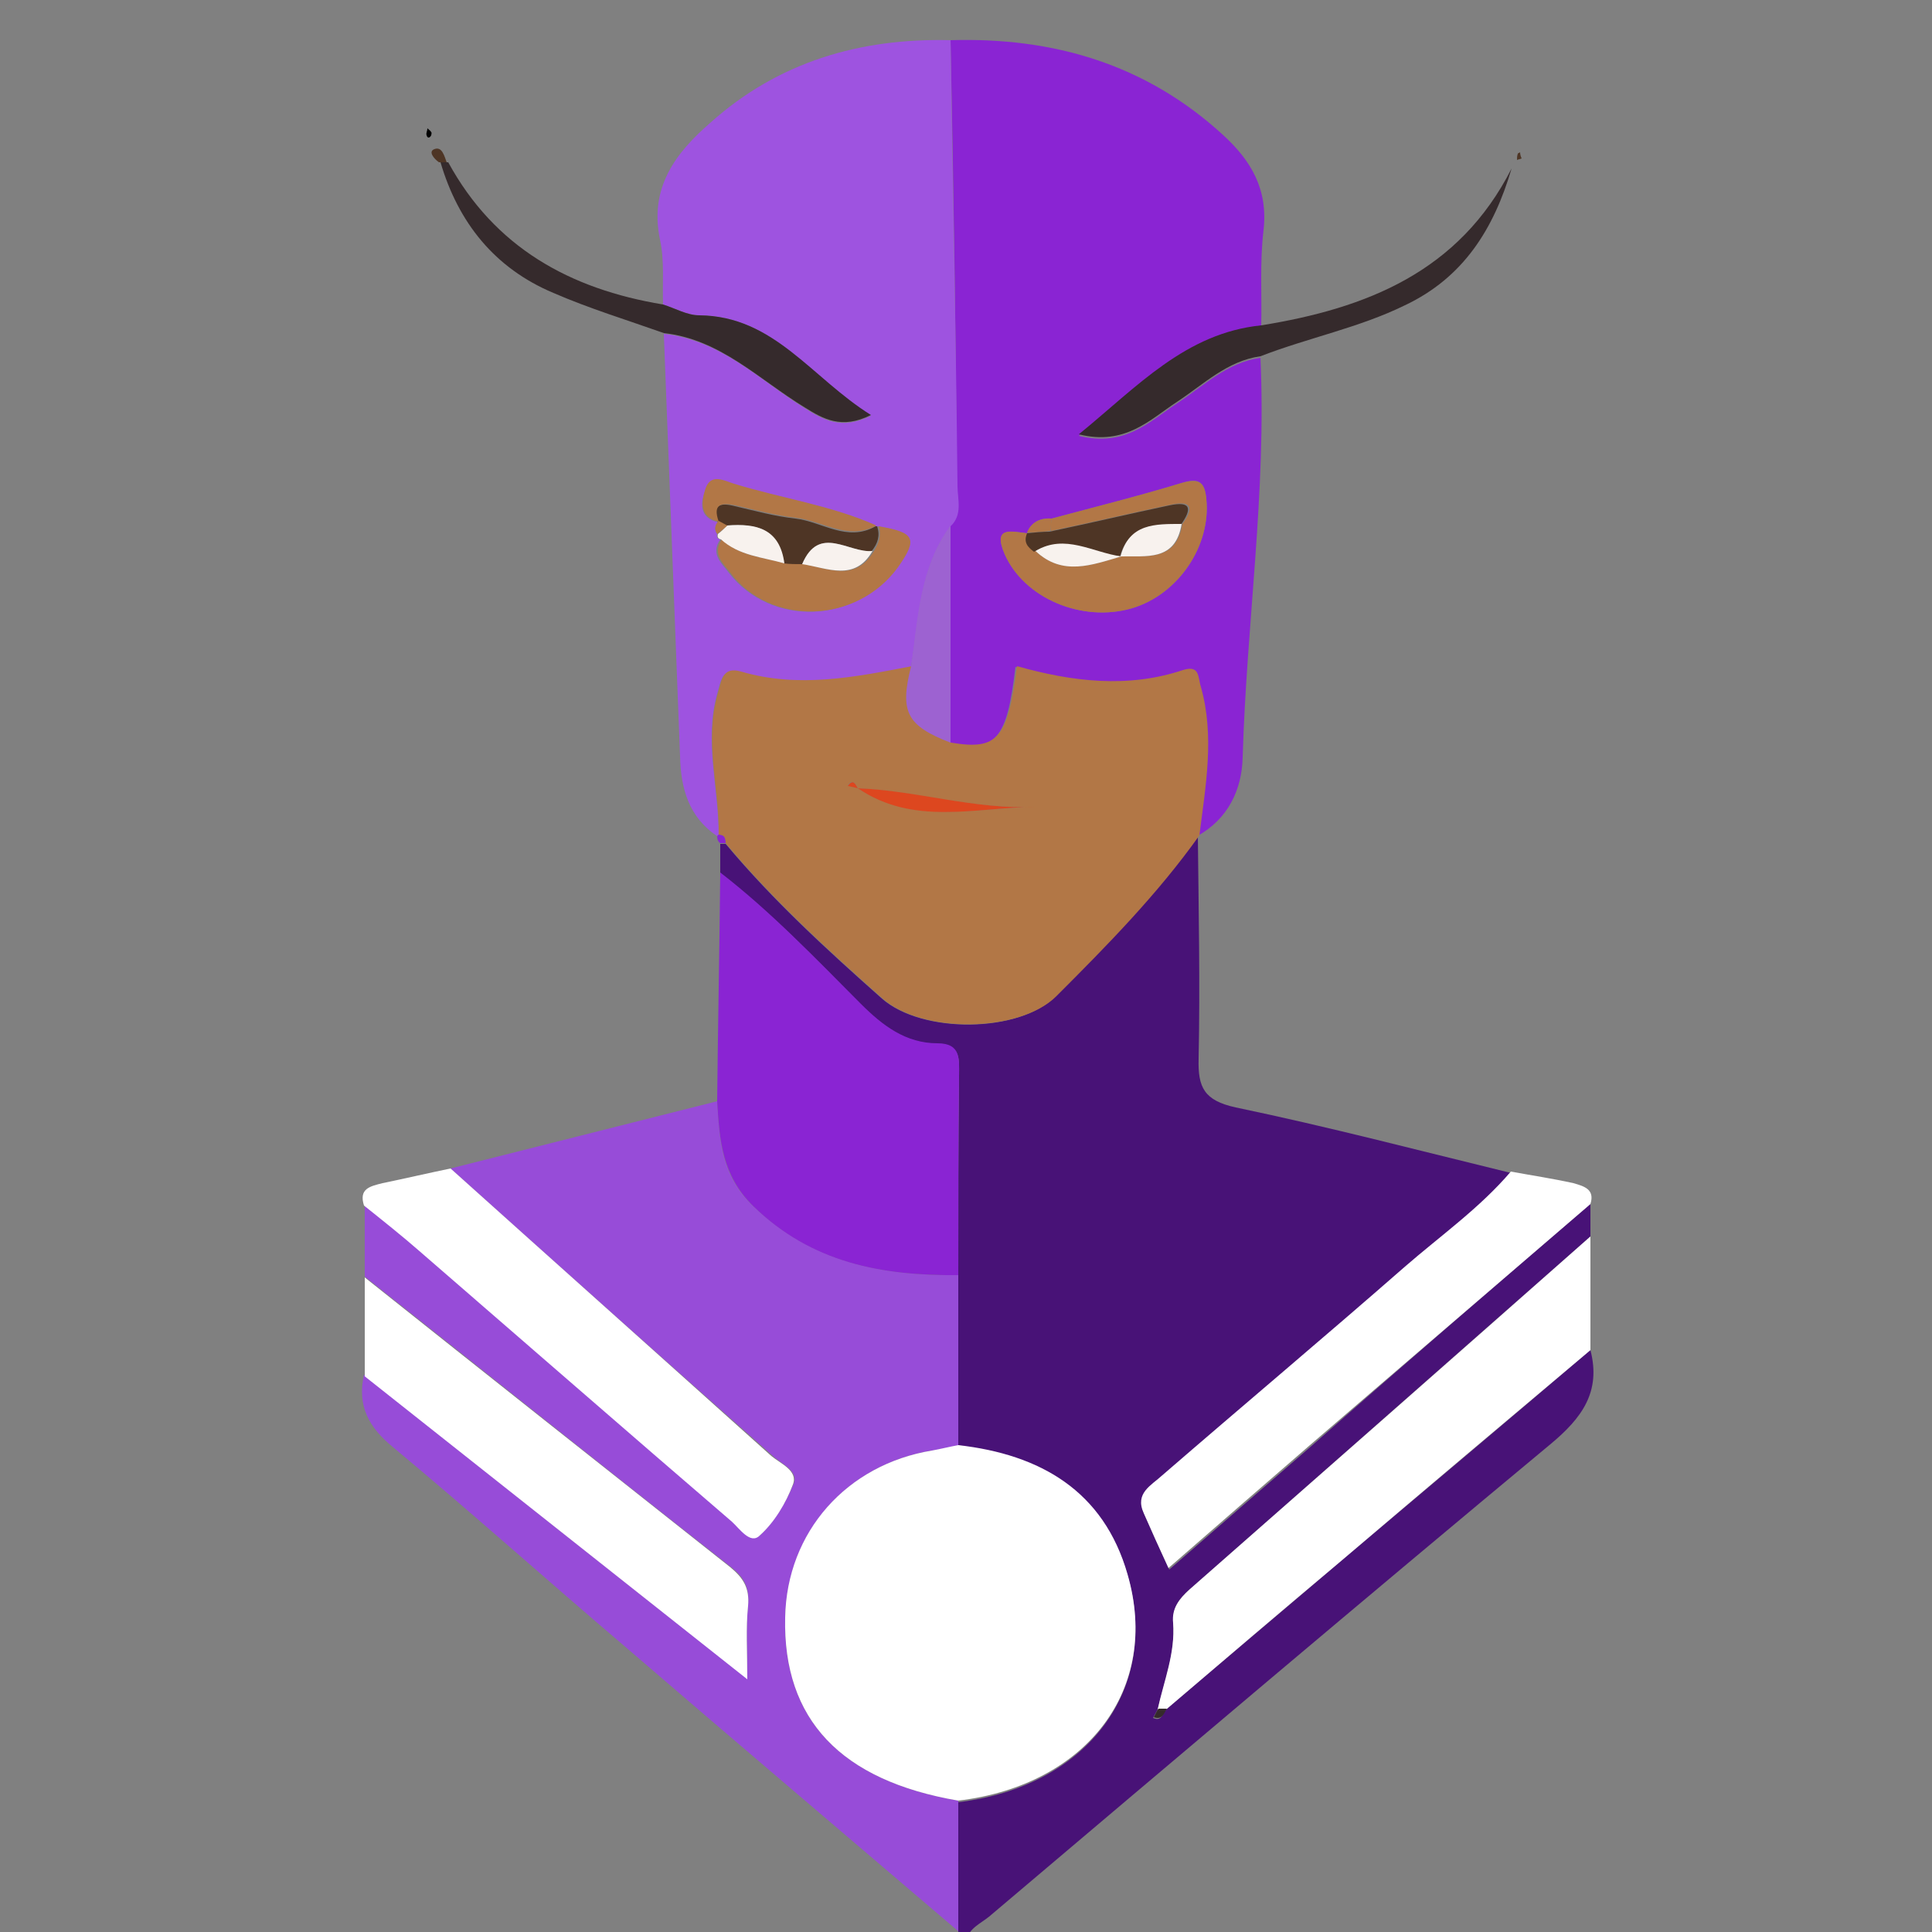 <?xml version="1.0" encoding="utf-8"?>
<!-- Generator: Adobe Illustrator 23.0.3, SVG Export Plug-In . SVG Version: 6.00 Build 0)  -->
<svg version="1.1" id="Layer_1" xmlns="http://www.w3.org/2000/svg" xmlns:xlink="http://www.w3.org/1999/xlink" x="0px" y="0px"
	 viewBox="0 0 250 250" style="enable-background:new 0 0 250 250;" xml:space="preserve">
<rect x="0" y="0" width="250" height="250" fill="#808080" stroke="none"/>
<style type="text/css">
	.st0{fill:none;}
	.st1{fill:#481277;}
	.st2{fill:#974CD8;}
	.st3{fill:#8A24D3;}
	.st4{fill:#9E53E0;}
	.st5{fill:#FFFFFF;}
	.st6{fill:#352A2C;}
	.st7{fill:#4E3525;}
	.st8{fill:#B27746;}
	.st9{fill:#9D62D1;}
	.st10{fill:#F8F2EE;}
	.st11{fill:#DD471F;}
</style>
<g>
	<g>
		<path class="st0" d="M124,251c-41,0-82,0-123,0C1,167.7,1,84.3,1,1c82,0,164,0,246-0.1c3.4,0,4.1,0.7,4.1,4.1
			c-0.1,80.7-0.1,161.3,0,242c0,3.4-0.7,4.1-4.1,4.1c-40.7-0.2-81.3-0.1-122-0.1c0.4-1.6,1.9-2.2,3-3.1
			c24.2-20.4,48.3-40.8,72.6-61.1c4.1-3.4,6.6-6.8,5.2-12.2c0-4.9,0-9.8,0-14.7c0-1.4,0-2.8,0-4.2c0.6-1.9-0.8-2.3-2.1-2.5
			c-2.7-0.6-5.4-1-8.1-1.5c-11.9-2.9-23.7-6-35.7-8.5c-4.1-0.9-4.9-2.5-4.8-6.3c0.2-9.6,0-19.3-0.1-28.9c4-2.2,5.8-6.1,5.9-10.2
			c0.4-17.2,3.1-34.4,2.3-51.7c6.1-2.5,12.7-3.7,18.7-6.6c7.5-3.6,11.5-9.9,13.8-17.7c-6.7,13.4-18.8,18.1-32.4,20.3
			c0.1-4.2-0.2-8.3,0.3-12.5c0.6-5.2-1.7-8.9-5.2-12.3c-10-9.2-21.9-12.7-35.3-12.3C111.3,4.9,100.7,8,91.8,15.9
			c-4.5,4-7.9,8.5-6.5,15.1c0.6,2.7,0.3,5.6,0.4,8.4C73.7,37.4,64,32,57.8,21c-0.3-0.8-0.6-2.1-1.5-1.8c-0.8,0.3-0.1,1.3,0.6,1.7
			c2.3,7.9,7,13.7,14.6,16.9c4.7,2,9.6,3.5,14.3,5.2c0.7,18.2,1.4,36.5,2.1,54.7c0.2,4.2,1.2,7.8,4.8,10.3c0,0.4,0.1,0.7,0.4,0.9
			c0,1.3,0,2.6,0,3.8c-0.1,9.9-0.3,19.7-0.4,29.6c-11.5,2.9-23,5.8-34.5,8.7c-2.9,0.7-5.8,1.3-8.7,2c-1.5,0.3-3,0.7-2.4,2.9
			c0,3.1,0,6.2,0,9.3c0,4.3,0,8.5,0,12.8c-0.9,4,0.6,6.7,3.8,9.4c10.1,8.4,19.9,17.1,29.9,25.7c14.4,12.3,28.8,24.6,43.2,36.9
			C124,250.3,124,250.7,124,251z M196.9,20.5c-0.1-0.3-0.2-0.5-0.3-0.8c-0.1,0.1-0.3,0.1-0.3,0.2c-0.1,0.2-0.1,0.5-0.1,0.8
			C196.4,20.6,196.6,20.6,196.9,20.5z M55.3,16.6c-0.1,0.3-0.2,0.6-0.1,0.9c0.1,0.5,0.4,0.5,0.6,0c0.1-0.1,0.1-0.3,0-0.4
			C55.7,16.9,55.5,16.8,55.3,16.6z"/>
		<path class="st1" d="M205.8,155.8c0,1.4,0,2.8,0,4.2c-17.3,15.2-34.6,30.5-51.9,45.7c-1.3,1.1-2.2,2.4-2.1,4.3
			c0.3,3.9-1.1,7.5-2,11.2c-0.2,0.4-0.4,0.7-0.6,1.1c1.1,0.5,1.2-0.5,1.7-1.1c7.5-6.4,15-12.7,22.5-19.1
			c10.8-9.1,21.6-18.2,32.4-27.4c1.4,5.4-1.1,8.8-5.2,12.2c-24.3,20.2-48.5,40.7-72.6,61.1c-1.1,0.9-2.6,1.5-3,3.1c-0.3,0-0.7,0-1,0
			c0-0.3,0-0.7,0-1c0-5.6,0-11.3,0-16.9c16.7-2,26.2-14.6,21.9-29.4c-3.1-10.8-11.3-15.5-21.9-16.7c0-7.3,0-14.6,0-22
			c0-8.6,0-17.3,0.1-25.9c0-2,0.3-4.1-2.8-4.1c-4.1,0-7.1-2.3-9.9-5.1c-5.8-5.9-11.6-11.9-18.2-17c0-1.3,0-2.6,0-3.8
			c0.2,0,0.5,0,0.7,0c6.1,7.3,13.1,13.7,20.2,20c5.2,4.6,17.8,4.5,22.5-0.3c6.5-6.6,13.1-13.3,18.5-20.8l-0.1,0
			c0.1,9.6,0.3,19.3,0.1,28.9c-0.1,3.7,0.7,5.4,4.8,6.3c12,2.5,23.8,5.6,35.7,8.5c-4.1,4.7-9.1,8.3-13.7,12.3c-10.4,9-21,18-31.4,27
			c-1.4,1.2-3.6,2.3-2.4,4.9c1,2.2,2,4.5,3.2,7.1c6.3-5.5,12.3-10.7,18.3-15.9C181.6,176.6,193.7,166.2,205.8,155.8z"/>
		<path class="st2" d="M124,233c0,5.6,0,11.3,0,16.9c-14.4-12.3-28.8-24.5-43.2-36.9c-10-8.5-19.8-17.3-29.9-25.7
			c-3.2-2.6-4.7-5.4-3.8-9.4C63.5,191,79.9,204,96.7,217.2c0-3.6-0.2-6.6,0.1-9.5c0.2-2.3-0.5-3.6-2.3-5
			c-15.8-12.4-31.5-25-47.3-37.5c0-3.1,0-6.2,0-9.3c2.4,2,4.9,4,7.3,6c13.4,11.6,26.9,23.3,40.3,34.9c1,0.9,2.4,3,3.6,1.8
			c1.9-1.8,3.3-4.2,4.3-6.6c0.7-1.7-1.7-2.6-2.8-3.7C86,176,72.1,163.6,58.3,151.2c11.5-2.9,23-5.8,34.5-8.7c0.3,5,0.5,9.6,4.7,13.6
			c7.6,7.3,16.7,9,26.5,8.9c0,7.3,0,14.6,0,22c-1.1,0.3-2.2,0.6-3.4,0.7c-11,1.8-18.7,10.5-19,21.6C101.3,222.5,108.8,230.4,124,233
			z"/>
		<path class="st3" d="M123,5.2c13.3-0.4,25.3,3.1,35.3,12.3c3.6,3.3,5.8,7,5.2,12.3c-0.5,4.1-0.2,8.3-0.3,12.5
			c-9.9,0.9-16,7.9-23.6,14.1c6,1.5,9.2-1.9,12.7-4.2c3.5-2.3,6.5-5.3,10.8-5.9c0.8,17.3-1.8,34.4-2.3,51.7c-0.1,4.2-1.9,8-5.9,10.2
			c0,0,0.1,0,0.1,0c0.8-6.4,2-12.8,0.2-19.2c-0.3-1.2-0.1-2.9-2.3-2.2c-7.2,2.4-14.4,1.5-21.5-0.5c-1.1,9.4-2.5,11-8.5,9.9
			c0-9.4,0-18.7,0-28.1c1.6-1.5,1-3.4,0.9-5.2C123.7,43.6,123.4,24.4,123,5.2z M136.1,67.1c-1.5-0.1-2.6,0.4-3.2,1.9
			c-1.9-0.2-4.5-1-2.9,2.7c2.5,5.7,10,8.9,16.5,7c6-1.8,10.2-8.1,9.6-14.1c-0.2-2.3-1-2.8-3.2-2.1C147.3,64.2,141.7,65.6,136.1,67.1
			z"/>
		<path class="st4" d="M123,5.2c0.3,19.2,0.7,38.4,0.9,57.7c0,1.7,0.7,3.7-0.9,5.2c-4,5.4-4.1,11.9-5.1,18.2
			c-7.3,1.4-14.6,2.9-22.1,0.7c-2.4-0.7-2.5,1.1-3,2.8C91.1,95.9,93,101.9,93,108l-0.2,0.2c-3.7-2.5-4.7-6.2-4.8-10.3
			c-0.7-18.2-1.4-36.5-2.1-54.7c7.4,0.8,12.4,6,18.2,9.6c2.4,1.5,4.7,2.9,8.6,1C105,49,100.2,40.9,90.5,40.8c-1.6,0-3.1-0.9-4.7-1.4
			c-0.1-2.8,0.2-5.7-0.4-8.4c-1.4-6.7,2-11.2,6.5-15.1C100.7,8,111.3,4.9,123,5.2z M92.8,69.1c-0.1,0.4,0,0.6,0.4,0.7
			c-1.3,1.9,0.2,3.1,1.1,4.3c5.4,7,16.4,6.7,21.7-0.7c2.7-3.7,2.3-4.5-2.5-5.3l-0.2,0c-5.8-2.7-12.2-3.6-18.3-5.4
			c-1.3-0.4-3-1.4-3.7,0.6c-0.6,1.6-1,3.7,1.7,4.3l0-0.1C92.5,68,92.4,68.5,92.8,69.1z"/>
		<path class="st3" d="M124,165c-9.9,0.1-19-1.6-26.5-8.9c-4.1-4-4.4-8.6-4.7-13.6c0.1-9.9,0.3-19.7,0.4-29.6
			c6.6,5.1,12.3,11.1,18.2,17c2.8,2.8,5.8,5.1,9.9,5.1c3.1,0,2.8,2.1,2.8,4.1C124,147.8,124,156.4,124,165z"/>
		<path class="st5" d="M205.8,174.7c-10.8,9.1-21.6,18.2-32.4,27.4c-7.5,6.3-15,12.7-22.5,19.1c-0.4,0-0.7,0-1.1,0
			c0.8-3.7,2.3-7.3,2-11.2c-0.2-1.9,0.8-3.1,2.1-4.3c17.3-15.2,34.6-30.4,51.9-45.7C205.8,164.9,205.8,169.8,205.8,174.7z"/>
		<path class="st5" d="M58.3,151.2C72.1,163.6,86,176,99.8,188.4c1.2,1,3.5,1.9,2.8,3.7c-0.9,2.4-2.4,4.9-4.3,6.6
			c-1.2,1.2-2.6-0.9-3.6-1.8c-13.5-11.6-26.9-23.3-40.3-34.9c-2.4-2.1-4.8-4-7.3-6c-0.7-2.2,0.8-2.5,2.4-2.9
			C52.4,152.5,55.4,151.8,58.3,151.2z"/>
		<path class="st5" d="M205.8,155.8c-12.1,10.4-24.2,20.8-36.3,31.2c-6,5.2-12,10.4-18.3,15.9c-1.2-2.6-2.2-4.8-3.2-7.1
			c-1.2-2.6,1-3.6,2.4-4.9c10.4-9,21-17.9,31.4-27c4.6-4,9.7-7.6,13.7-12.3c2.7,0.5,5.4,0.9,8.1,1.5
			C205,153.5,206.4,153.9,205.8,155.8z"/>
		<path class="st5" d="M47.2,165.3c15.7,12.5,31.5,25,47.3,37.5c1.7,1.4,2.5,2.7,2.3,5c-0.3,2.9-0.1,5.8-0.1,9.5
			C79.9,204,63.5,191,47.2,178.1C47.2,173.8,47.2,169.5,47.2,165.3z"/>
		<path class="st6" d="M163.1,46.1c-4.3,0.6-7.3,3.6-10.8,5.9c-3.5,2.3-6.7,5.7-12.7,4.2c7.6-6.2,13.8-13.1,23.6-14.1
			c13.6-2.2,25.6-6.9,32.4-20.3c-2.3,7.8-6.2,14.1-13.8,17.7C175.9,42.4,169.3,43.7,163.1,46.1z"/>
		<path class="st6" d="M85.8,39.4c1.6,0.5,3.1,1.4,4.7,1.4c9.7,0.1,14.5,8.1,22.2,12.9c-3.8,1.9-6.2,0.5-8.6-1
			c-5.9-3.6-10.9-8.8-18.2-9.6c-4.8-1.7-9.7-3.2-14.3-5.2c-7.6-3.2-12.3-9.1-14.6-16.9l0.5,0l0.5,0C64,32,73.7,37.4,85.8,39.4z"/>
		<path class="st7" d="M57.8,21l-0.5,0l-0.5,0c-0.7-0.5-1.4-1.4-0.6-1.7C57.2,18.9,57.5,20.2,57.8,21z"/>
		<path class="st7" d="M196.9,20.5c-0.2,0.1-0.4,0.1-0.6,0.2c0-0.3,0-0.5,0.1-0.8c0-0.1,0.2-0.1,0.3-0.2
			C196.7,20,196.8,20.3,196.9,20.5z"/>
		<path d="M55.3,16.6c0.2,0.2,0.4,0.3,0.5,0.5c0.1,0.1,0,0.3,0,0.4c-0.2,0.4-0.5,0.4-0.6,0C55.1,17.2,55.3,17,55.3,16.6z"/>
		<path class="st3" d="M93.9,109.1c-0.2,0-0.5,0-0.7,0c-0.3-0.2-0.4-0.5-0.4-0.9L93,108C93.8,108,93.9,108.5,93.9,109.1z"/>
		<path class="st8" d="M93.9,109.1c0-0.6-0.1-1.1-0.9-1.1c0.1-6.1-1.9-12.1-0.1-18.3c0.5-1.7,0.6-3.5,3-2.8
			c7.5,2.2,14.8,0.7,22.1-0.7c-1.5,5.9-0.6,7.7,5.1,9.9c6,1,7.3-0.5,8.5-9.9c7.1,2,14.3,2.9,21.5,0.5c2.2-0.7,1.9,1,2.3,2.2
			c1.8,6.4,0.6,12.8-0.2,19.2c-5.4,7.6-12,14.3-18.5,20.8c-4.7,4.7-17.3,4.9-22.5,0.3C107,122.8,100,116.4,93.9,109.1z M111,102
			c-0.3-0.5-0.6-1.3-1.3-0.4C110.1,101.8,110.6,101.9,111,102c7.2,4.8,15.3,2.5,23,2.4C126.2,104.8,118.7,102.4,111,102z"/>
		<path class="st5" d="M124,233c-15.2-2.6-22.7-10.5-22.4-23.7c0.2-11.1,8-19.8,19-21.6c1.1-0.2,2.3-0.5,3.4-0.7
			c10.6,1.2,18.8,5.9,21.9,16.7C150.2,218.5,140.7,231,124,233z"/>
		<path class="st6" d="M149.9,221.1c0.4,0,0.7,0,1.1,0c-0.4,0.6-0.6,1.5-1.7,1.1C149.5,221.8,149.7,221.4,149.9,221.1z"/>
		<path class="st8" d="M136.1,67.1c5.6-1.5,11.2-2.9,16.8-4.6c2.2-0.6,3-0.2,3.2,2.1c0.6,6-3.6,12.3-9.6,14.1
			c-6.5,1.9-14-1.3-16.5-7c-1.6-3.7,0.9-2.9,2.9-2.7c0,0,0.1,0,0.1,0c-0.6,1.2,0,1.8,1,2.3c3.5,3.3,7.3,1.8,11.1,0.7l0,0
			c3.3-0.1,7.1,0.7,7.9-4.2c1.5-2,1.3-3.1-1.5-2.5c-5.2,1.1-10.3,2.3-15.5,3.4C135.9,68.2,136,67.7,136.1,67.1z"/>
		<path class="st9" d="M123,96.1c-5.7-2.2-6.6-4-5.1-9.9c0.9-6.3,1.1-12.7,5.1-18.2C123,77.4,123,86.7,123,96.1z"/>
		<path class="st8" d="M136.1,67.1c-0.1,0.5-0.1,1.1-0.2,1.6c-1,0.1-2,0.2-2.9,0.2c0,0-0.1,0-0.1,0C133.4,67.6,134.6,67,136.1,67.1z
			"/>
		<path class="st8" d="M113.7,68.1c4.7,0.8,5.1,1.6,2.5,5.3c-5.3,7.3-16.4,7.7-21.7,0.7c-0.9-1.2-2.4-2.4-1.1-4.3
			c2.3,2.2,5.4,2.3,8.2,3.1c0.8,0,1.6,0,2.4,0.1c3.3,0.6,6.7,2.3,9.1-1.7C113.7,70.3,114.1,69.3,113.7,68.1z"/>
		<path class="st7" d="M103.8,73c-0.8,0-1.6,0-2.4-0.1c-0.5-4.5-3.6-5.2-7.4-4.9c-0.4-0.2-0.7-0.4-1.1-0.5l0,0.1
			c-0.8-2.3,0.3-2.6,2.2-2.1c2.6,0.6,5.1,1.3,7.8,1.6c3.5,0.4,6.7,3.1,10.4,1l0.2,0c0.4,1.2,0.1,2.2-0.7,3.2
			C109.9,71.6,106,67.8,103.8,73z"/>
		<path class="st8" d="M113.4,68c-3.7,2-6.9-0.6-10.4-1c-2.6-0.3-5.2-1-7.8-1.6c-1.9-0.4-3-0.2-2.2,2.1c-2.6-0.6-2.2-2.7-1.7-4.3
			c0.7-2,2.4-1,3.7-0.6C101.2,64.5,107.6,65.4,113.4,68z"/>
		<path class="st10" d="M94.1,68c3.8-0.3,6.8,0.4,7.4,4.9c-2.8-0.8-5.9-1-8.2-3.1c-0.4-0.1-0.5-0.3-0.4-0.7
			C93.3,68.8,93.7,68.4,94.1,68z"/>
		<path class="st8" d="M94.1,68c-0.4,0.4-0.9,0.8-1.3,1.1c-0.4-0.6-0.3-1.2,0.2-1.7C93.4,67.6,93.7,67.8,94.1,68z"/>
		<path class="st11" d="M111,102c7.7,0.3,15.2,2.8,23,2.4C126.2,104.5,118.2,106.9,111,102L111,102z"/>
		<path class="st11" d="M111,102c-0.4-0.1-0.9-0.2-1.3-0.3C110.4,100.7,110.7,101.5,111,102C111,102,111,102,111,102z"/>
		<path class="st7" d="M132.9,69c1-0.1,2-0.2,2.9-0.2c5.2-1.1,10.3-2.3,15.5-3.4c2.8-0.6,3,0.4,1.5,2.5c-3.3,0.1-6.8,0-7.9,4.2
			c0,0,0,0,0,0c-3.7-0.5-7.2-3-11.1-0.7C133,70.8,132.4,70.2,132.9,69z"/>
		<path class="st10" d="M145,72c1.1-4.3,4.5-4.2,7.9-4.2C152.1,72.7,148.3,71.9,145,72z"/>
		<path class="st10" d="M134,71.3c3.8-2.3,7.4,0.2,11.1,0.7C141.3,73.1,137.5,74.6,134,71.3z"/>
		<path class="st10" d="M103.8,73c2.2-5.2,6-1.4,9.1-1.7C110.6,75.3,107.1,73.5,103.8,73z"/>
	</g>
</g>
</svg>
